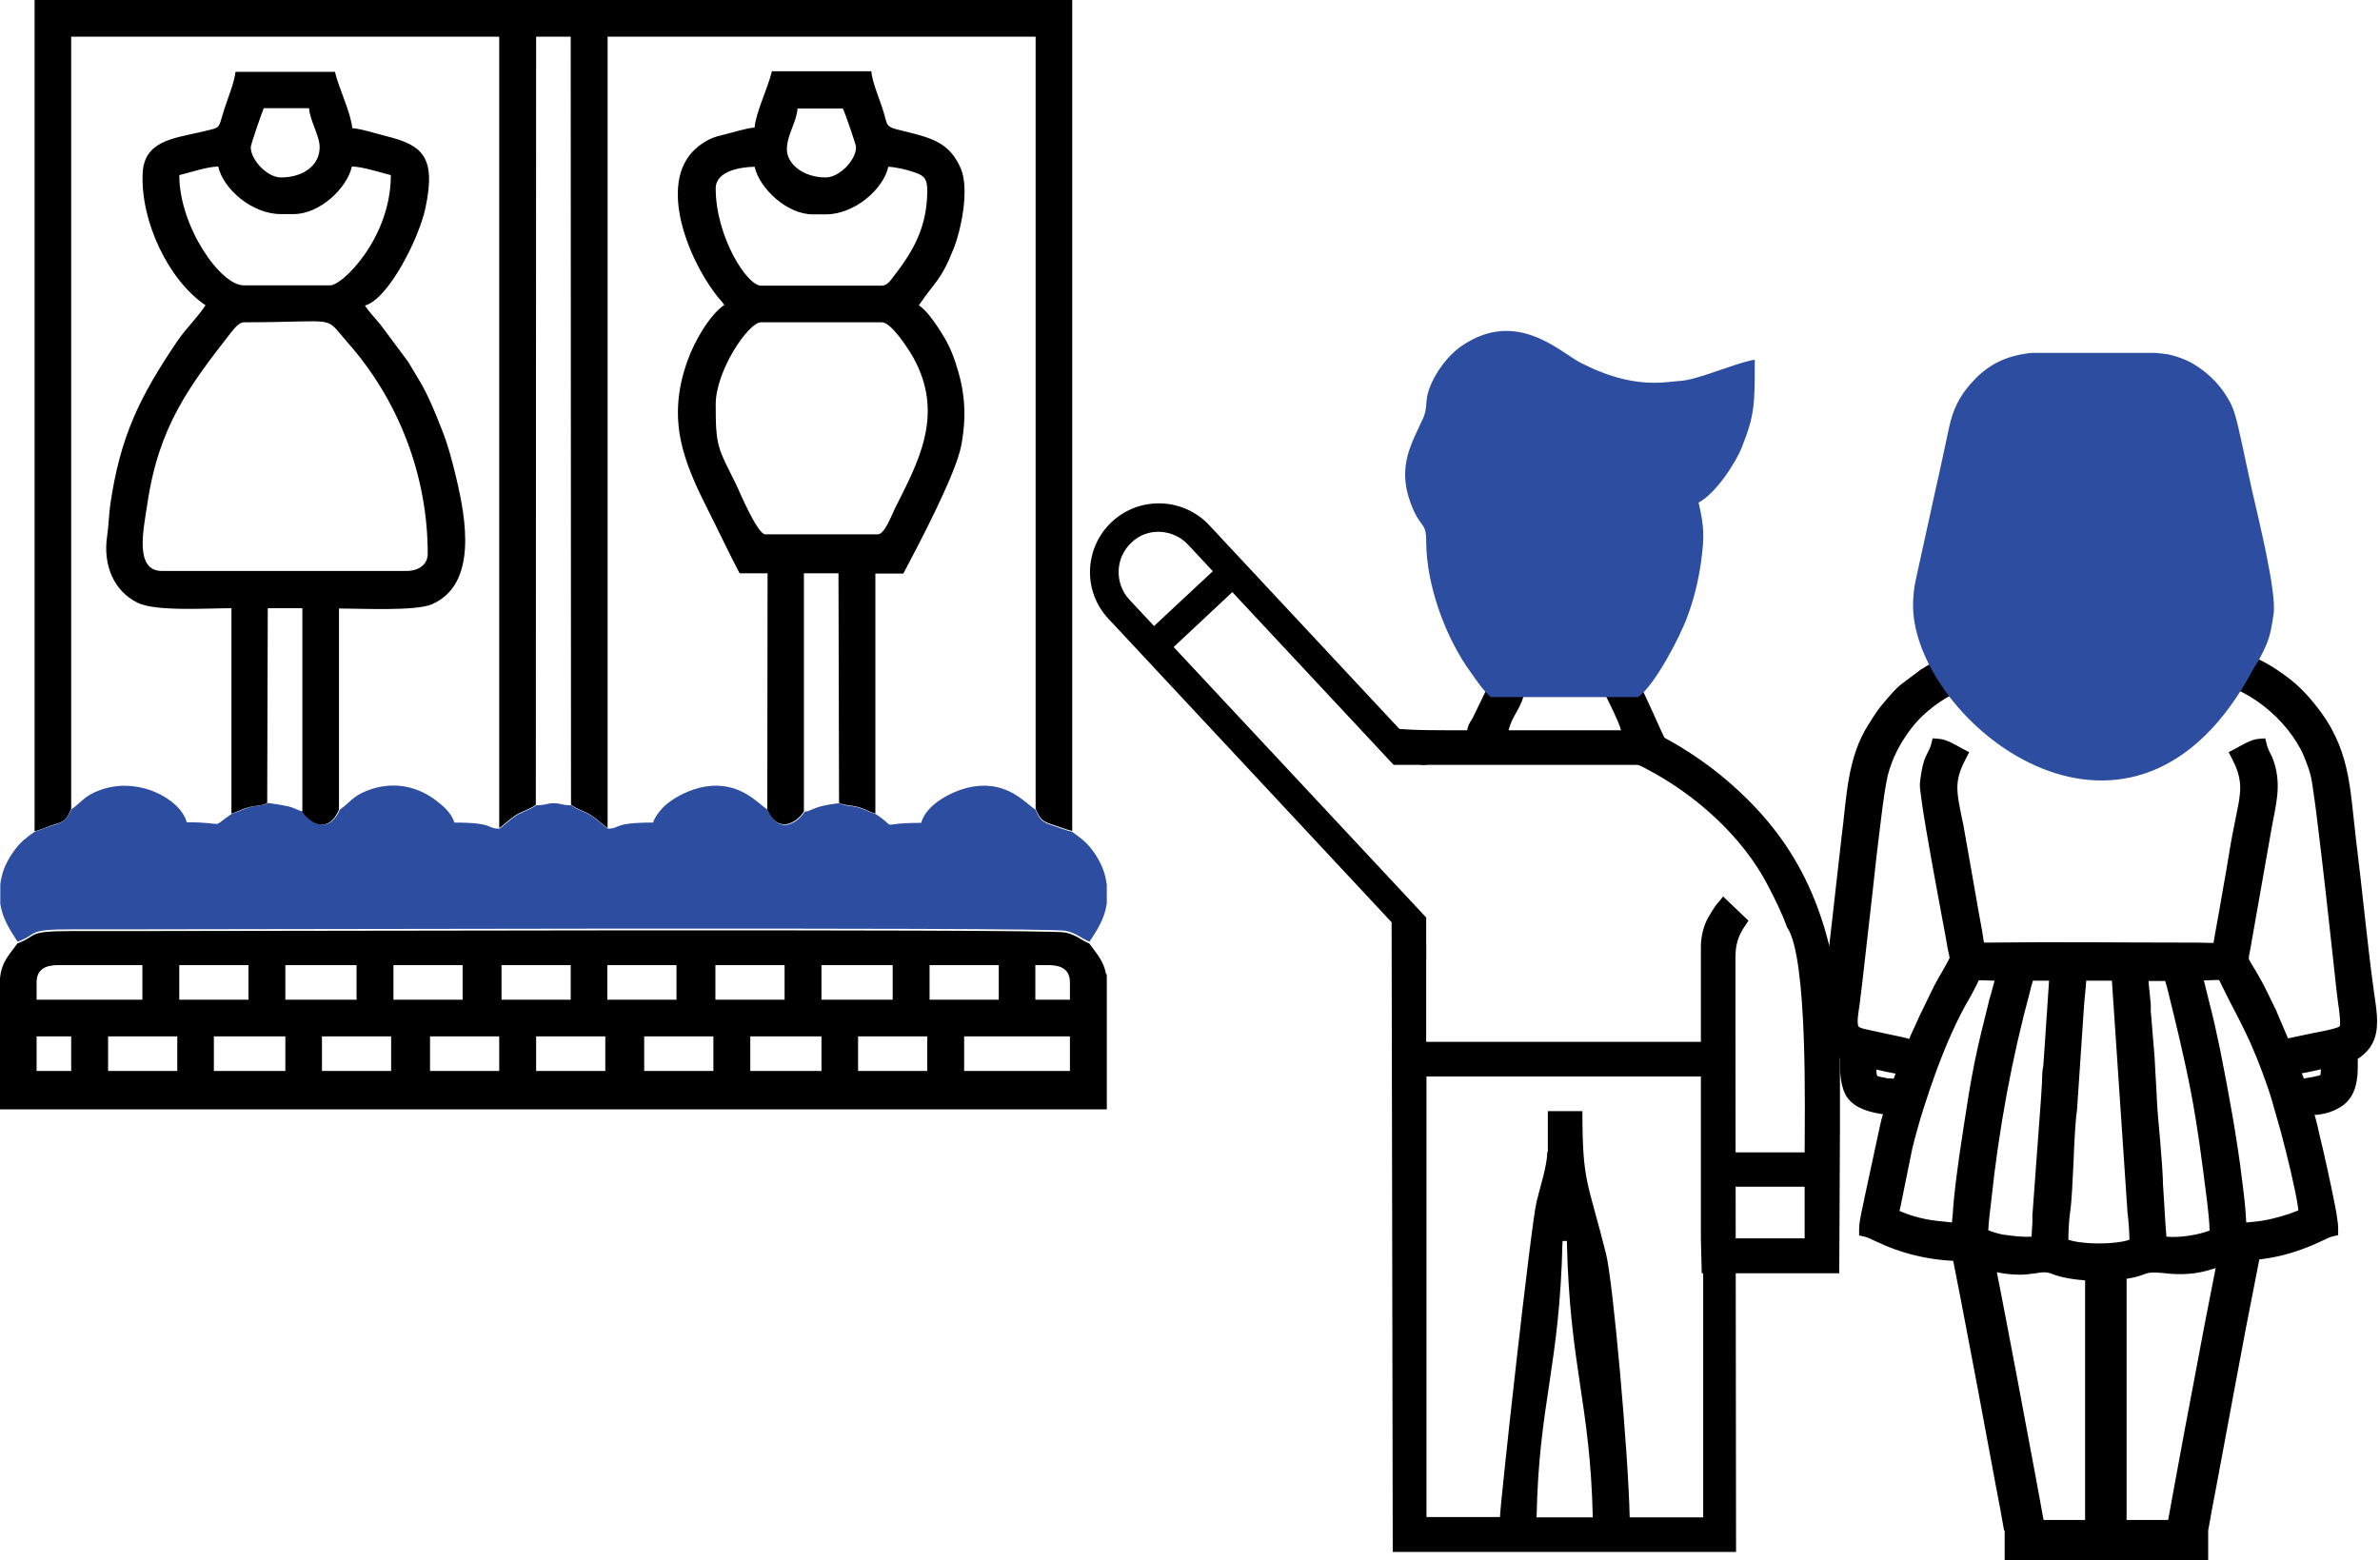 <svg width="122" height="80" viewBox="0 0 122 80" fill="none" xmlns="http://www.w3.org/2000/svg">
<g clip-path="url(#clip0_1_201)">
<path fill-rule="evenodd" clip-rule="evenodd" d="M1.773 42.618C2.128 42.544 2.453 42.367 2.866 42.248C3.398 42.101 3.457 41.894 3.649 41.479V1.879H25.59V42.456C25.886 42.248 26.078 42.027 26.448 41.79C26.802 41.568 27.201 41.479 27.467 41.257L27.482 1.879H29.255L29.27 41.257C29.535 41.479 29.934 41.568 30.289 41.79C30.658 42.027 30.851 42.248 31.146 42.456V1.879H53.087V41.479C53.264 41.834 53.338 42.071 53.782 42.219C54.151 42.337 54.668 42.544 54.964 42.603V0H1.773V42.618Z" fill="black"/>
<path fill-rule="evenodd" clip-rule="evenodd" d="M49.423 53.136H54.845V54.911H49.423V53.136ZM56.736 50.03V52.145V52.219V52.293V52.367V52.441V52.515V52.589V52.663V52.737V52.811V52.885V52.959V53.032V53.106V53.181V53.254V53.328V53.402V53.476V53.55V53.624V53.698V53.772V53.846V53.92V53.994V54.068V54.142V54.216V54.29V54.364V54.438V54.512V54.586V54.66V54.734V54.808V54.882V54.956V55.03V55.103V55.178V55.252V55.325V55.399V55.473V55.547V55.621V55.695V55.769V55.843V55.917V55.991V56.065V56.139V56.213V56.287V56.361V56.435V56.509V56.583V56.657V56.731V56.805V56.879H0V56.805V56.731V56.657V56.583V56.509V56.435V56.361V56.287V56.213V56.139V56.065V55.991V55.917V55.843V55.769V55.695V55.621V55.547V55.473V55.399V55.325V55.252V55.178V55.103V55.03V54.956V54.882V54.808V54.734V54.66V54.586V54.512V54.438V54.364V54.29V54.216V54.142V54.068V53.994V53.92V53.846V53.772V53.698V53.624V53.55V53.476V53.402V53.328V53.254V53.181V53.106V53.032V52.959V52.885V52.811V52.737V52.663V52.589V52.515V52.441V52.367V52.293V52.219V52.145V50.133C0.015 50.03 0.03 49.941 0.044 49.852C0.192 49.186 0.576 48.831 0.887 48.373C1.995 47.959 1.3 47.737 3.649 47.737C9.574 47.752 53.648 47.603 54.609 47.811C55.2 47.944 55.392 48.195 55.835 48.373C56.175 48.846 56.589 49.275 56.692 49.941C56.722 49.896 56.722 49.956 56.736 50.03ZM43.986 53.136H47.532V54.911H43.986V53.136ZM38.445 53.136H42.109V54.911H38.46V53.136H38.445ZM33.022 53.136H36.569V54.911H33.022V53.136ZM27.482 53.136H31.028V54.911H27.482V53.136ZM22.044 53.136H25.59V54.911H22.044V53.136ZM16.504 53.136H20.05V54.911H16.504V53.136ZM10.963 53.136H14.627V54.911H10.963V53.136ZM5.541 53.136H9.087V54.911H5.541V53.136ZM1.876 53.136H3.649V54.911H1.876V53.136ZM53.072 49.482H53.737C54.402 49.482 54.845 49.704 54.845 50.37V51.257H53.072V49.482ZM47.65 49.482H51.196V51.257H47.65V49.482ZM42.109 49.482H45.759V51.257H42.109V49.482ZM36.672 49.482H40.218V51.257H36.672V49.482ZM31.131 49.482H34.677V51.257H31.131V49.482ZM25.709 49.482H29.255V51.257H25.709V49.482ZM20.168 49.482H23.714V51.257H20.168V49.482ZM14.627 49.482H18.277V51.257H14.627V49.482ZM9.19 49.482H12.736V51.257H9.19V49.482ZM1.876 50.37C1.876 49.704 2.32 49.482 2.985 49.482H7.299V51.257H1.876V50.37Z" fill="black"/>
<path fill-rule="evenodd" clip-rule="evenodd" d="M3.664 41.494C3.457 41.893 3.398 42.1 2.881 42.263C2.467 42.382 2.128 42.544 1.788 42.633C1.374 42.929 1.079 43.136 0.754 43.58C0.458 43.979 0.192 44.438 0.074 45C0.044 45.118 0.03 45.222 0.015 45.34V46.331C0.133 47.145 0.547 47.722 0.901 48.284C2.009 47.87 1.315 47.648 3.664 47.648C9.589 47.663 53.663 47.515 54.624 47.722C55.215 47.855 55.407 48.106 55.85 48.284C56.219 47.707 56.618 47.145 56.736 46.316V45.37C56.722 45.281 56.707 45.192 56.692 45.103C56.589 44.541 56.323 44.038 56.042 43.654C55.688 43.166 55.422 42.988 54.964 42.648C54.668 42.589 54.151 42.382 53.782 42.263C53.338 42.115 53.25 41.879 53.087 41.523C52.511 41.124 51.639 40.059 49.91 40.325C48.876 40.488 47.472 41.228 47.221 42.189C44.828 42.189 46.157 42.589 44.902 41.745C44.577 41.642 44.355 41.509 44.015 41.405C43.646 41.302 43.276 41.331 43.04 41.183C42.804 41.198 42.331 41.272 42.065 41.346C41.666 41.45 41.607 41.553 41.237 41.627C41.09 41.908 40.646 42.293 40.248 42.293C39.745 42.293 39.494 41.834 39.361 41.523C38.8 41.154 37.928 40.059 36.169 40.325C35.401 40.444 34.456 40.902 33.953 41.435C33.791 41.612 33.539 41.938 33.48 42.174C31.353 42.174 31.84 42.485 31.161 42.485C30.865 42.278 30.673 42.056 30.304 41.819C29.949 41.597 29.55 41.509 29.284 41.287C28.752 41.287 28.782 41.183 28.383 41.183C27.999 41.183 28.014 41.287 27.482 41.287C27.231 41.494 26.817 41.597 26.462 41.819C26.093 42.056 25.901 42.278 25.605 42.485C24.926 42.5 25.398 42.174 23.286 42.174C23.153 41.672 22.665 41.272 22.266 40.976C21.217 40.222 19.976 40.074 18.794 40.547C18.07 40.828 17.922 41.169 17.42 41.509C17.287 41.819 17.036 42.278 16.533 42.278C16.134 42.278 15.691 41.908 15.543 41.612C15.174 41.523 15.13 41.42 14.716 41.331C14.45 41.272 13.963 41.198 13.741 41.169C13.505 41.316 13.135 41.287 12.78 41.39C12.441 41.494 12.219 41.627 11.894 41.716C10.682 42.529 11.761 42.16 9.574 42.16C9.249 40.947 7.033 39.763 5.068 40.532C4.314 40.813 4.152 41.154 3.664 41.494Z" fill="#2D4EA0"/>
<path fill-rule="evenodd" clip-rule="evenodd" d="M12.514 16.524C17.494 16.524 16.548 16.124 17.804 17.544C20.434 20.503 21.926 24.394 21.926 28.388C21.926 28.935 21.483 29.275 20.818 29.275H8.304C6.87 29.275 7.358 27.13 7.55 25.858C8.126 21.879 9.692 19.808 11.835 17.056C11.983 16.879 12.234 16.524 12.514 16.524ZM9.19 8.979C9.737 8.846 10.608 8.55 11.185 8.536C11.451 9.704 12.928 10.976 14.391 10.976H15.056C16.4 10.976 17.789 9.645 18.04 8.536C18.617 8.55 19.488 8.846 20.035 8.979C20.035 12.204 17.553 14.63 16.932 14.63H12.5C11.303 14.645 9.19 11.613 9.19 8.979ZM12.854 7.545C12.854 7.411 13.445 5.71 13.519 5.548H15.839C15.898 6.213 16.386 6.968 16.386 7.545C16.386 8.476 15.558 9.098 14.391 9.098C13.711 9.098 12.854 8.21 12.854 7.545ZM11.85 41.716C12.175 41.627 12.396 41.48 12.736 41.391C13.105 41.287 13.475 41.317 13.697 41.169L13.726 31.184H15.499V41.613C15.647 41.894 16.09 42.278 16.489 42.278C16.991 42.278 17.243 41.82 17.376 41.509V31.198C18.498 31.198 21.32 31.346 22.148 30.977C24.482 29.956 23.891 26.613 23.389 24.512C23.167 23.58 22.961 22.796 22.621 21.953C22.311 21.154 21.956 20.296 21.542 19.586C21.32 19.201 21.128 18.905 20.922 18.55L19.503 16.642C19.252 16.346 18.897 15.962 18.705 15.666C19.887 15.355 21.468 12.264 21.808 10.666C22.384 7.974 21.601 7.426 19.754 6.968C19.222 6.834 18.543 6.613 18.055 6.568C17.996 5.799 17.361 4.512 17.169 3.684H12.071C12.027 4.187 11.672 5.059 11.51 5.562C11.14 6.701 11.406 6.494 10.195 6.79C8.85 7.101 7.388 7.249 7.314 8.876C7.195 11.332 8.629 14.364 10.535 15.651C10.077 16.346 9.53 16.834 9.072 17.515C7.195 20.296 6.146 22.367 5.644 25.947C5.585 26.361 5.57 26.953 5.496 27.456C5.26 28.994 5.851 30.311 7.048 30.902C7.979 31.361 10.549 31.184 11.864 31.184V41.716H11.85Z" fill="black"/>
<path fill-rule="evenodd" clip-rule="evenodd" d="M44.99 27.396H39.228C38.829 27.396 37.913 25.222 37.721 24.808C36.79 22.944 36.687 22.899 36.687 20.74C36.687 18.994 38.371 16.524 39.006 16.524H45.212C45.685 16.524 46.586 17.914 46.822 18.343C48.448 21.287 47.029 23.757 45.877 26.065C45.714 26.376 45.36 27.396 44.99 27.396ZM45.212 14.645H39.006C38.282 14.645 36.687 12.115 36.687 9.66C36.687 8.757 37.972 8.565 38.681 8.55C38.932 9.66 40.336 10.991 41.666 10.991H42.331C43.794 10.991 45.271 9.719 45.537 8.55C45.906 8.565 46.483 8.698 46.822 8.817C47.384 8.994 47.532 9.172 47.532 9.763C47.532 11.642 46.808 12.899 45.773 14.216C45.64 14.393 45.463 14.645 45.212 14.645ZM42.331 9.098C41.134 9.098 40.336 8.373 40.336 7.663C40.336 6.908 40.824 6.302 40.883 5.562H43.203C43.291 5.71 43.882 7.411 43.882 7.544C43.882 8.21 43.025 9.098 42.331 9.098ZM39.331 41.494C39.464 41.805 39.716 42.263 40.218 42.263C40.617 42.263 41.06 41.879 41.208 41.598V29.393H42.981L43.01 41.154C43.247 41.302 43.616 41.272 43.986 41.376C44.325 41.465 44.547 41.612 44.872 41.716V29.408H46.305C47.074 27.959 48.994 24.32 49.275 22.84C49.585 21.169 49.423 19.941 48.994 18.639C48.773 17.959 48.551 17.515 48.211 16.982C47.916 16.538 47.532 15.947 47.103 15.651C47.916 14.438 48.226 14.423 48.906 12.692C49.245 11.819 49.718 9.719 49.245 8.624C48.684 7.352 47.842 7.086 46.364 6.731C45.286 6.479 45.552 6.509 45.227 5.533C45.064 5.03 44.695 4.157 44.665 3.654H39.568C39.376 4.482 38.74 5.769 38.681 6.538C38.209 6.583 37.632 6.775 37.145 6.893C36.568 7.027 36.303 7.13 35.844 7.47C33.643 9.127 35.18 13.107 36.687 15.089C36.849 15.311 36.982 15.414 37.13 15.636C36.376 16.139 35.578 17.529 35.239 18.506C34.145 21.553 35.061 23.698 36.288 26.139C36.849 27.248 37.352 28.328 37.913 29.393H39.346L39.331 41.494Z" fill="black"/>
<path fill-rule="evenodd" clip-rule="evenodd" d="M80.096 63.624H80.318C80.465 70.133 81.514 71.894 81.647 77.796H78.766C78.884 71.894 79.948 70.118 80.096 63.624ZM79.313 59.068C79.313 59.763 78.914 60.976 78.766 61.612C78.486 62.722 76.89 77.189 76.89 77.781H73.122V55.192H87.306V77.796H83.539C83.465 74.408 82.682 65.71 82.327 64.29C81.381 60.503 81.115 60.681 81.115 56.968H79.343V59.068H79.313ZM78.101 35.666H82.312L82.711 36.494C82.859 36.82 83.022 37.145 83.095 37.441H77.333C77.481 36.76 77.939 36.346 78.101 35.666ZM72.856 39.216H86.109C85.06 37.485 85.371 37.84 83.967 34.897L83.435 33.891L76.978 33.905L76.417 34.897L75.516 36.76C75.368 37.056 75.294 37.041 75.205 37.441C73.669 37.441 72.428 37.456 71.334 37.337V37.648L72.856 39.216ZM71.334 46.642L71.393 79.571H88.991L88.961 53.417H87.291H73.107V48.462L71.334 46.642Z" fill="black"/>
<path fill-rule="evenodd" clip-rule="evenodd" d="M76.432 35.74H83.967C84.78 35.192 86.124 32.677 86.523 31.538C86.819 30.74 87.04 29.867 87.188 28.876C87.38 27.5 87.351 26.967 87.07 25.769C87.912 25.325 88.946 23.802 89.301 22.899C89.951 21.257 89.951 20.725 89.951 18.447C89.419 18.491 87.705 19.172 86.804 19.408C86.242 19.556 86.154 19.512 85.533 19.586C83.893 19.763 82.445 19.32 81.042 18.609C79.963 18.062 77.761 15.799 74.925 17.737C74.142 18.269 73.403 19.334 73.181 20.207C73.078 20.636 73.152 20.976 72.96 21.42C72.369 22.722 71.63 23.876 72.28 25.71C72.782 27.145 73.107 26.672 73.107 27.766C73.122 29.985 74.038 32.456 75.161 34.142C75.471 34.571 76.048 35.473 76.432 35.74Z" fill="#2D4EA0"/>
<path fill-rule="evenodd" clip-rule="evenodd" d="M88.961 60.843H92.507V63.491H88.961V60.843ZM83.834 39.157C84.085 39.261 84.307 39.364 84.425 39.438C86.937 40.755 89.331 42.9 90.631 45.414C90.985 46.095 91.34 46.805 91.606 47.544C92.684 49.068 92.507 57.16 92.507 59.083H88.961V49.083C88.961 48.151 89.257 47.752 89.626 47.204L88.326 45.962C88.148 46.213 88.075 46.243 87.912 46.479C87.809 46.627 87.661 46.879 87.572 47.027C87.351 47.411 87.188 47.974 87.188 48.536V63.506L87.232 65.281H94.28C94.28 63.432 94.398 52.071 94.221 50.814C93.541 46.184 91.901 42.781 88.207 39.749C87.129 38.861 85.252 37.618 83.819 37.19V39.157H83.834Z" fill="black"/>
<path fill-rule="evenodd" clip-rule="evenodd" d="M96.526 57.13C95.861 57.026 95.108 56.849 94.694 56.272C94.324 55.739 94.31 54.926 94.31 54.26C93.689 53.861 93.32 53.254 93.32 52.47V52.441L94.398 42.929C94.664 40.932 94.664 38.846 95.817 37.086C96.053 36.716 96.275 36.346 96.57 36.02C96.866 35.68 97.117 35.355 97.472 35.074L98.476 34.319H98.491C99.629 33.55 101.298 32.973 102.672 32.973H112.483C113.887 32.973 115.542 33.55 116.709 34.334C117.078 34.586 117.433 34.837 117.758 35.133C118.083 35.429 118.378 35.754 118.659 36.109C120.491 38.343 120.447 40.355 120.772 43.062C121.097 45.651 121.333 48.254 121.688 50.843C121.791 51.612 121.983 52.5 121.718 53.254C121.555 53.713 121.245 54.038 120.861 54.29C120.861 54.452 120.861 54.615 120.861 54.763C120.846 55.606 120.669 56.39 119.871 56.819C119.56 56.997 119.221 57.1 118.866 57.145C118.792 57.16 118.718 57.16 118.644 57.16C118.748 57.485 118.822 57.84 118.895 58.166C119.043 58.757 119.176 59.364 119.309 59.97C119.442 60.577 119.575 61.198 119.693 61.804C119.738 62.041 119.782 62.278 119.812 62.515C119.841 62.663 119.856 62.84 119.856 62.988V63.328L119.531 63.402C119.413 63.432 119.235 63.52 119.117 63.58C118.851 63.698 118.585 63.831 118.304 63.935C117.462 64.275 116.591 64.497 115.675 64.586C115.394 64.615 115.113 64.63 114.818 64.645C114.729 64.645 114.625 64.645 114.537 64.645C114.478 64.645 114.404 64.689 114.36 64.704C114.138 64.793 113.931 64.881 113.709 64.955C112.897 65.281 112.128 65.37 111.272 65.31C110.946 65.281 110.282 65.177 109.971 65.31C109.469 65.517 108.848 65.606 108.302 65.651H108.287H106.942H106.928C106.351 65.606 105.672 65.517 105.14 65.296C105.066 65.266 104.977 65.251 104.889 65.237C104.711 65.222 104.519 65.251 104.357 65.281C104.106 65.31 103.854 65.355 103.603 65.355C102.864 65.355 102.2 65.237 101.505 64.985C101.298 64.911 101.106 64.822 100.899 64.748C100.796 64.704 100.663 64.659 100.56 64.659C99.377 64.645 98.24 64.452 97.132 64.053C96.792 63.935 96.467 63.787 96.142 63.639C95.994 63.565 95.772 63.461 95.625 63.417L95.3 63.343V63.003C95.3 62.751 95.359 62.47 95.403 62.233C95.447 61.997 95.507 61.775 95.551 61.538V61.523L96.378 57.677C96.422 57.47 96.467 57.307 96.526 57.13ZM106.026 63.565C106.795 63.816 108.39 63.816 109.159 63.565C109.144 63.092 109.114 62.589 109.055 62.145V62.13L108.257 50.281H106.942C106.913 50.725 106.854 51.168 106.824 51.627L106.47 56.893V56.908C106.411 57.263 106.396 57.648 106.366 58.017C106.337 58.52 106.307 59.038 106.292 59.541C106.263 60.029 106.248 60.503 106.218 60.991C106.189 61.376 106.174 61.76 106.115 62.145C106.056 62.603 106.026 63.092 106.026 63.565ZM118.969 54.822C118.822 54.867 118.659 54.896 118.511 54.926C118.334 54.97 118.172 55 117.994 55.029C118.024 55.118 118.068 55.207 118.098 55.296C118.186 55.281 118.275 55.266 118.364 55.251C118.482 55.236 118.615 55.207 118.733 55.177C118.792 55.163 118.866 55.148 118.925 55.133C118.955 55.118 118.969 54.985 118.969 54.822ZM97.073 55.31C97.102 55.222 97.132 55.148 97.161 55.059V55.044C96.984 55.015 96.821 54.97 96.644 54.941C96.496 54.911 96.334 54.867 96.186 54.837C96.186 55 96.201 55.133 96.245 55.177C96.304 55.192 96.378 55.207 96.437 55.222C96.555 55.251 96.689 55.266 96.807 55.296C96.895 55.281 96.984 55.296 97.073 55.31ZM110.134 50.281C110.149 50.488 110.163 50.695 110.193 50.902C110.208 51.109 110.237 51.316 110.252 51.523C110.252 51.686 110.237 51.864 110.267 52.026V52.041L110.444 54.186C110.474 54.911 110.533 55.636 110.562 56.361C110.592 57.041 110.666 57.736 110.725 58.417C110.754 58.861 110.799 59.29 110.828 59.733C110.843 60.044 110.873 60.355 110.873 60.666L111.006 62.81C111.02 62.988 111.035 63.18 111.05 63.358C111.05 63.373 111.05 63.387 111.05 63.402C111.656 63.476 112.66 63.328 113.266 63.092C113.251 62.589 113.192 62.071 113.133 61.568C112.897 59.704 112.66 57.825 112.306 55.976C111.966 54.216 111.537 52.455 111.109 50.725C111.079 50.577 111.02 50.444 110.991 50.296H110.134V50.281ZM101.919 63.077C102.096 63.151 102.303 63.21 102.466 63.254C102.731 63.328 103.721 63.447 104.135 63.402C104.15 63.313 104.15 63.21 104.15 63.151C104.165 63.017 104.165 62.884 104.179 62.751C104.194 62.544 104.165 62.352 104.194 62.145L104.623 56.316C104.637 55.947 104.682 55.577 104.682 55.207C104.682 55.074 104.697 54.941 104.711 54.807C104.726 54.763 104.726 54.719 104.741 54.66L105.036 50.281H104.209C104.165 50.444 104.106 50.606 104.076 50.769C103.116 54.304 102.451 57.958 102.067 61.612C102.008 62.086 101.948 62.589 101.919 63.077ZM115.143 62.677C115.246 62.663 115.364 62.663 115.468 62.648C115.822 62.618 116.177 62.559 116.531 62.47C116.812 62.396 117.093 62.322 117.359 62.233L117.817 62.056C117.773 61.686 117.699 61.316 117.625 60.961C117.492 60.325 117.344 59.689 117.182 59.053C117.019 58.387 116.842 57.736 116.65 57.086C116.517 56.612 116.384 56.139 116.221 55.68C115.881 54.704 115.512 53.757 115.054 52.825C114.699 52.086 114.3 51.376 113.946 50.636C113.901 50.562 113.813 50.34 113.754 50.251C113.665 50.236 113.503 50.251 113.443 50.251C113.281 50.251 113.133 50.266 112.971 50.266L113.237 51.346C113.458 52.174 113.636 53.017 113.813 53.861C114.034 54.97 114.241 56.065 114.433 57.174C114.625 58.299 114.803 59.423 114.936 60.547C115.024 61.242 115.113 61.967 115.143 62.677ZM100.057 62.677C100.072 62.529 100.087 62.367 100.102 62.204C100.161 61.213 100.308 60.192 100.441 59.216C100.589 58.195 100.752 57.16 100.914 56.139C101.091 55.044 101.313 53.935 101.579 52.855L101.963 51.301V51.287C102.037 51.035 102.111 50.799 102.17 50.547C102.2 50.458 102.214 50.37 102.244 50.281C102.081 50.281 101.919 50.266 101.742 50.266C101.682 50.266 101.52 50.251 101.431 50.266C101.402 50.325 101.357 50.414 101.343 50.458C101.239 50.666 101.136 50.858 101.032 51.05C100.308 52.263 99.732 53.624 99.245 54.941C98.772 56.242 98.343 57.574 98.018 58.92L97.486 61.538C97.457 61.716 97.412 61.908 97.368 62.086C97.398 62.1 97.427 62.115 97.472 62.13C98.048 62.367 98.624 62.515 99.245 62.589C99.496 62.618 99.776 62.648 100.057 62.677ZM101.712 48.328C101.786 48.328 101.86 48.328 101.934 48.328C105.347 48.284 108.775 48.328 112.188 48.328C112.542 48.328 112.897 48.328 113.251 48.343C113.31 48.343 113.399 48.343 113.473 48.343C113.473 48.269 113.488 48.195 113.503 48.121C113.606 47.485 113.739 46.849 113.842 46.213C113.946 45.562 114.079 44.911 114.182 44.26C114.286 43.624 114.389 42.988 114.522 42.352C114.596 41.952 114.685 41.553 114.758 41.154C114.803 40.858 114.847 40.562 114.832 40.266C114.803 39.778 114.655 39.364 114.433 38.935L114.241 38.565L114.611 38.373C114.936 38.195 115.394 37.914 115.763 37.884L116.118 37.855L116.206 38.21C116.236 38.328 116.295 38.447 116.339 38.55C116.428 38.713 116.502 38.876 116.561 39.053C116.96 40.296 116.664 41.228 116.443 42.47L115.335 48.757C115.32 48.831 115.261 49.097 115.276 49.157C115.276 49.201 115.364 49.319 115.379 49.364C115.542 49.63 115.704 49.896 115.852 50.163C116.162 50.71 116.413 51.287 116.694 51.834V51.849L117.285 53.239L118.541 52.973C118.703 52.944 119.841 52.736 119.93 52.618C120.004 52.515 119.885 51.597 119.856 51.464C119.752 50.68 119.679 49.896 119.59 49.112C119.472 48.003 119.339 46.893 119.221 45.784C119.073 44.497 118.925 43.195 118.763 41.908C118.703 41.435 118.644 40.961 118.57 40.488C118.541 40.251 118.497 39.97 118.437 39.733C118.378 39.497 118.29 39.26 118.201 39.023C118.127 38.831 118.039 38.609 117.935 38.417C116.945 36.553 114.773 34.911 112.631 34.867H102.584C100.914 34.911 98.934 36.05 97.944 37.381C97.383 38.136 96.999 38.861 96.762 39.778C96.703 40.029 96.659 40.325 96.615 40.577C96.541 41.05 96.482 41.523 96.422 41.997C96.26 43.269 96.112 44.556 95.979 45.828C95.846 46.952 95.728 48.077 95.595 49.201C95.507 50 95.418 50.784 95.314 51.583C95.285 51.79 95.137 52.544 95.3 52.663C95.433 52.736 95.787 52.81 95.95 52.84C96.201 52.899 96.452 52.944 96.703 53.003C96.954 53.062 97.22 53.106 97.472 53.166C97.605 53.195 97.737 53.225 97.871 53.269C97.944 53.062 98.048 52.84 98.136 52.663C98.269 52.381 98.388 52.086 98.535 51.804C98.816 51.242 99.067 50.666 99.377 50.118C99.496 49.926 99.599 49.748 99.703 49.556C99.762 49.452 99.88 49.245 99.939 49.112C99.924 48.979 99.88 48.831 99.85 48.698C99.762 48.151 99.658 47.618 99.555 47.071C99.407 46.242 99.245 45.414 99.097 44.586C98.934 43.654 98.757 42.707 98.609 41.76C98.55 41.42 98.506 41.08 98.462 40.739C98.432 40.562 98.402 40.296 98.417 40.133C98.462 39.748 98.521 39.349 98.639 38.979C98.713 38.772 98.801 38.624 98.89 38.432C98.934 38.358 98.949 38.284 98.979 38.21L99.067 37.855L99.422 37.884C99.791 37.914 100.249 38.195 100.574 38.373L100.944 38.565L100.752 38.935C100.53 39.349 100.367 39.778 100.338 40.251C100.323 40.547 100.367 40.858 100.412 41.154C100.486 41.568 100.574 41.982 100.663 42.396V42.411L101.343 46.272C101.446 46.923 101.594 47.574 101.682 48.239C101.697 48.254 101.697 48.284 101.712 48.328Z" fill="black"/>
<path fill-rule="evenodd" clip-rule="evenodd" d="M106.529 49.852H108.642L109.469 62.086C109.528 62.559 109.572 63.299 109.572 63.846C108.745 64.29 106.425 64.29 105.598 63.846C105.598 63.299 105.642 62.559 105.701 62.086C105.864 60.902 105.893 57.899 106.056 56.849L106.396 51.597C106.44 51.05 106.529 50.458 106.529 49.852ZM108.272 65.207H106.972C106.337 65.162 105.731 65.044 105.317 64.881C104.785 64.659 104.268 64.896 103.618 64.896C101.86 64.896 101.18 64.216 100.574 64.216C97.664 64.157 96.334 63.121 95.728 62.973C95.728 62.633 95.891 61.908 95.965 61.583L96.792 57.736C97.028 56.745 97.206 56.79 96.689 56.716C94.753 56.435 94.738 55.813 94.738 54.009C94.177 53.713 93.748 53.225 93.748 52.455L94.827 42.973C95.093 41.035 95.093 38.979 96.171 37.307C96.408 36.938 96.6 36.612 96.895 36.287C97.176 35.961 97.398 35.666 97.737 35.399L98.727 34.645C99.747 33.964 101.343 33.373 102.672 33.373H112.483C113.842 33.373 115.409 33.95 116.472 34.66C117.27 35.207 117.713 35.592 118.334 36.346C120.092 38.506 120.048 40.503 120.358 43.077C120.683 45.666 120.934 48.328 121.274 50.858C121.452 52.204 121.732 53.313 120.432 54.009C120.432 54.867 120.565 55.932 119.664 56.42C118.541 57.026 117.979 56.39 118.216 57.16C118.423 57.84 119.442 62.322 119.442 62.973C118.999 63.077 117.728 63.935 115.645 64.142C114.064 64.305 114.921 64.009 113.562 64.541C111.744 65.266 110.592 64.571 109.809 64.896C109.425 65.074 108.878 65.177 108.272 65.207ZM117.462 54.704C117.713 54.689 119.235 54.349 119.383 54.275C119.383 54.793 119.472 55.355 119.088 55.547C118.94 55.621 117.979 55.769 117.758 55.769C117.743 55.37 117.507 55.074 117.462 54.704ZM97.398 55.769C97.191 55.769 96.216 55.606 96.068 55.547C95.698 55.37 95.772 54.807 95.772 54.275C95.935 54.349 97.457 54.689 97.693 54.704C97.678 55.044 97.442 55.37 97.398 55.769ZM109.705 49.852H111.316C111.331 50.074 111.449 50.37 111.508 50.592C112.646 55.222 112.941 56.642 113.547 61.494C113.621 62.086 113.695 62.736 113.695 63.343C113.015 63.713 111.597 63.935 110.843 63.772C110.548 63.713 110.695 63.698 110.607 62.825L110.474 60.651C110.474 59.926 110.208 57.293 110.163 56.361C110.134 55.606 110.075 54.941 110.045 54.186L109.883 52.056C109.853 51.864 109.868 51.701 109.868 51.509C109.824 51.168 109.705 50.488 109.705 49.852ZM101.505 63.343C101.505 62.736 101.579 62.145 101.638 61.553C102.022 57.914 102.702 54.186 103.662 50.651C103.721 50.414 103.84 50.059 103.854 49.852H105.465L105.14 54.689C105.125 54.881 105.081 54.911 105.081 55.192C105.081 55.636 105.036 55.873 105.022 56.316L104.593 62.174C104.564 62.381 104.593 62.589 104.578 62.781C104.549 63.092 104.549 63.683 104.431 63.757C104.15 63.92 102.746 63.772 102.347 63.668C102.081 63.594 101.727 63.476 101.505 63.343ZM112.439 49.852C114.167 49.852 113.916 49.66 114.33 50.458C115.349 52.5 115.763 53.077 116.635 55.562C117.078 56.834 118.172 60.902 118.29 62.367L117.521 62.648C117.211 62.751 116.99 62.81 116.65 62.899C115.778 63.121 115.157 63.077 114.744 63.166C114.744 60.666 113.488 53.89 112.838 51.45L112.439 49.852ZM100.441 63.166C99.806 63.017 98.757 63.106 97.294 62.515C97.102 62.441 97.087 62.396 96.895 62.352C96.91 62.1 96.999 61.745 97.058 61.45L97.59 58.816C98.21 56.316 99.333 53.032 100.663 50.813C101.387 49.586 100.737 49.852 102.731 49.852C102.731 50.118 102.436 51.109 102.347 51.405L101.963 52.958C101.727 53.979 101.476 55.148 101.298 56.213C101.062 57.663 100.574 60.68 100.486 62.233C100.486 62.589 100.441 62.751 100.441 63.166ZM112.616 34.438C114.877 34.482 117.196 36.168 118.29 38.21C118.378 38.387 118.511 38.698 118.57 38.861C118.659 39.097 118.763 39.393 118.822 39.615C119.102 40.666 119.989 49.157 120.27 51.405C120.491 53.166 120.491 52.973 118.615 53.373L117.034 53.713L116.31 52.012C116.029 51.464 115.778 50.858 115.482 50.355C114.758 49.112 114.788 49.393 114.921 48.668L116.029 42.381C116.251 41.124 116.531 40.31 116.162 39.171C116.059 38.861 115.867 38.58 115.793 38.299C115.527 38.328 115.024 38.609 114.803 38.728C115.512 40.074 115.261 40.799 114.936 42.411C114.803 43.062 114.714 43.654 114.596 44.319C114.492 44.941 114.345 45.651 114.256 46.272C114.153 46.938 114.02 47.529 113.916 48.18C113.813 48.89 114.167 48.742 112.188 48.742C108.848 48.742 105.243 48.698 101.934 48.742C101.284 48.757 101.357 48.861 101.284 48.284C101.195 47.603 101.047 46.997 100.944 46.331L100.264 42.47C99.924 40.784 99.673 40.103 100.397 38.728C100.175 38.609 99.673 38.313 99.407 38.299C99.289 38.816 99.008 38.802 98.86 40.177C98.801 40.725 100.057 47.307 100.279 48.624C100.294 48.742 100.367 49.053 100.367 49.142C100.367 49.304 99.85 50.163 99.747 50.325C99.451 50.828 99.171 51.45 98.919 51.982C98.772 52.263 98.668 52.529 98.521 52.825C98.417 53.047 98.225 53.506 98.166 53.713C97.915 53.698 97.649 53.609 97.398 53.55C97.087 53.476 96.925 53.447 96.629 53.387C96.349 53.328 95.3 53.136 95.093 53.003C94.679 52.722 94.827 52.071 94.915 51.509C95.226 49.304 96.053 40.873 96.363 39.66C96.629 38.624 97.058 37.87 97.619 37.115C98.683 35.68 100.796 34.467 102.584 34.438H112.616Z" fill="black"/>
<path fill-rule="evenodd" clip-rule="evenodd" d="M115.527 34.26C115.793 33.861 115.97 33.521 116.177 33.047C116.398 32.5 116.443 32.145 116.546 31.479C116.709 30.34 115.734 26.45 115.438 25.133C115.202 24.083 115.01 23.107 114.773 22.071C114.655 21.568 114.552 21.095 114.33 20.651C114.241 20.474 114.079 20.222 113.975 20.074C113.591 19.527 113.074 19.053 112.498 18.698C112.158 18.476 111.537 18.24 111.109 18.166C110.917 18.136 110.695 18.107 110.474 18.092H107.4H104.179C104.017 18.107 103.854 18.121 103.721 18.151C102.569 18.343 101.742 18.846 101.018 19.675C100.427 20.355 100.116 20.976 99.909 21.923C99.673 23.003 99.481 23.965 99.23 25.044L98.225 29.63C98.107 30.133 98.033 30.784 98.077 31.405C98.535 37.337 109.41 45.843 115.527 34.26Z" fill="#2D4EA0"/>
<path fill-rule="evenodd" clip-rule="evenodd" d="M102.731 78.476C102.599 77.692 102.451 76.923 102.303 76.154C101.993 74.482 101.682 72.825 101.372 71.154C100.973 69.068 100.589 66.997 100.175 64.911L100.013 64.068H115.911L115.748 64.911C115.335 66.982 114.936 69.068 114.552 71.154C114.241 72.825 113.931 74.482 113.621 76.154C113.473 76.923 113.325 77.707 113.192 78.476V79.985H102.761V78.476H102.731ZM109.011 65.015V77.929H111.139C111.153 77.825 111.183 77.722 111.198 77.618C111.301 77.056 111.405 76.479 111.508 75.917C111.818 74.201 112.143 72.5 112.468 70.784C112.823 68.861 113.192 66.938 113.576 65.015H109.011ZM106.883 77.929V65.015H102.318C102.702 66.938 103.057 68.861 103.426 70.784C103.751 72.5 104.061 74.201 104.386 75.917C104.49 76.479 104.593 77.056 104.697 77.618C104.711 77.722 104.741 77.825 104.756 77.929H106.883Z" fill="black"/>
<path fill-rule="evenodd" clip-rule="evenodd" d="M103.145 78.447C103.012 77.663 102.85 76.864 102.702 76.08C102.392 74.408 102.081 72.751 101.771 71.08C101.372 68.994 100.988 66.908 100.574 64.837L100.5 64.497H107.297H108.582H115.379L115.305 64.837C114.891 66.908 114.492 68.994 114.108 71.08C113.798 72.751 113.488 74.408 113.178 76.08C113.03 76.864 112.867 77.663 112.734 78.447V79.571H108.582H107.297H103.145V78.447ZM108.582 64.586V78.343H111.478C111.478 78.343 113.355 68.151 114.079 64.586H108.582ZM107.312 78.343V64.586H101.815C102.539 68.151 104.416 78.343 104.416 78.343H107.312Z" fill="black"/>
<path fill-rule="evenodd" clip-rule="evenodd" d="M56.988 26.761C58.406 25.429 60.652 25.503 61.982 26.923L73.107 38.846L73.137 39.216H71.438L60.903 27.929C60.135 27.101 58.79 27.027 57.992 27.826C57.165 28.595 57.121 29.911 57.889 30.74L73.107 47.041V49.187L56.825 31.731C55.495 30.326 55.569 28.092 56.988 26.761Z" fill="black"/>
<path fill-rule="evenodd" clip-rule="evenodd" d="M58.377 32.825L62.942 28.565L63.947 29.63L59.381 33.905L58.377 32.825Z" fill="black"/>
</g>
<defs>
<clipPath id="clip0_1_201">
<rect width="121.865" height="80" fill="white"/>
</clipPath>
</defs>
</svg>
